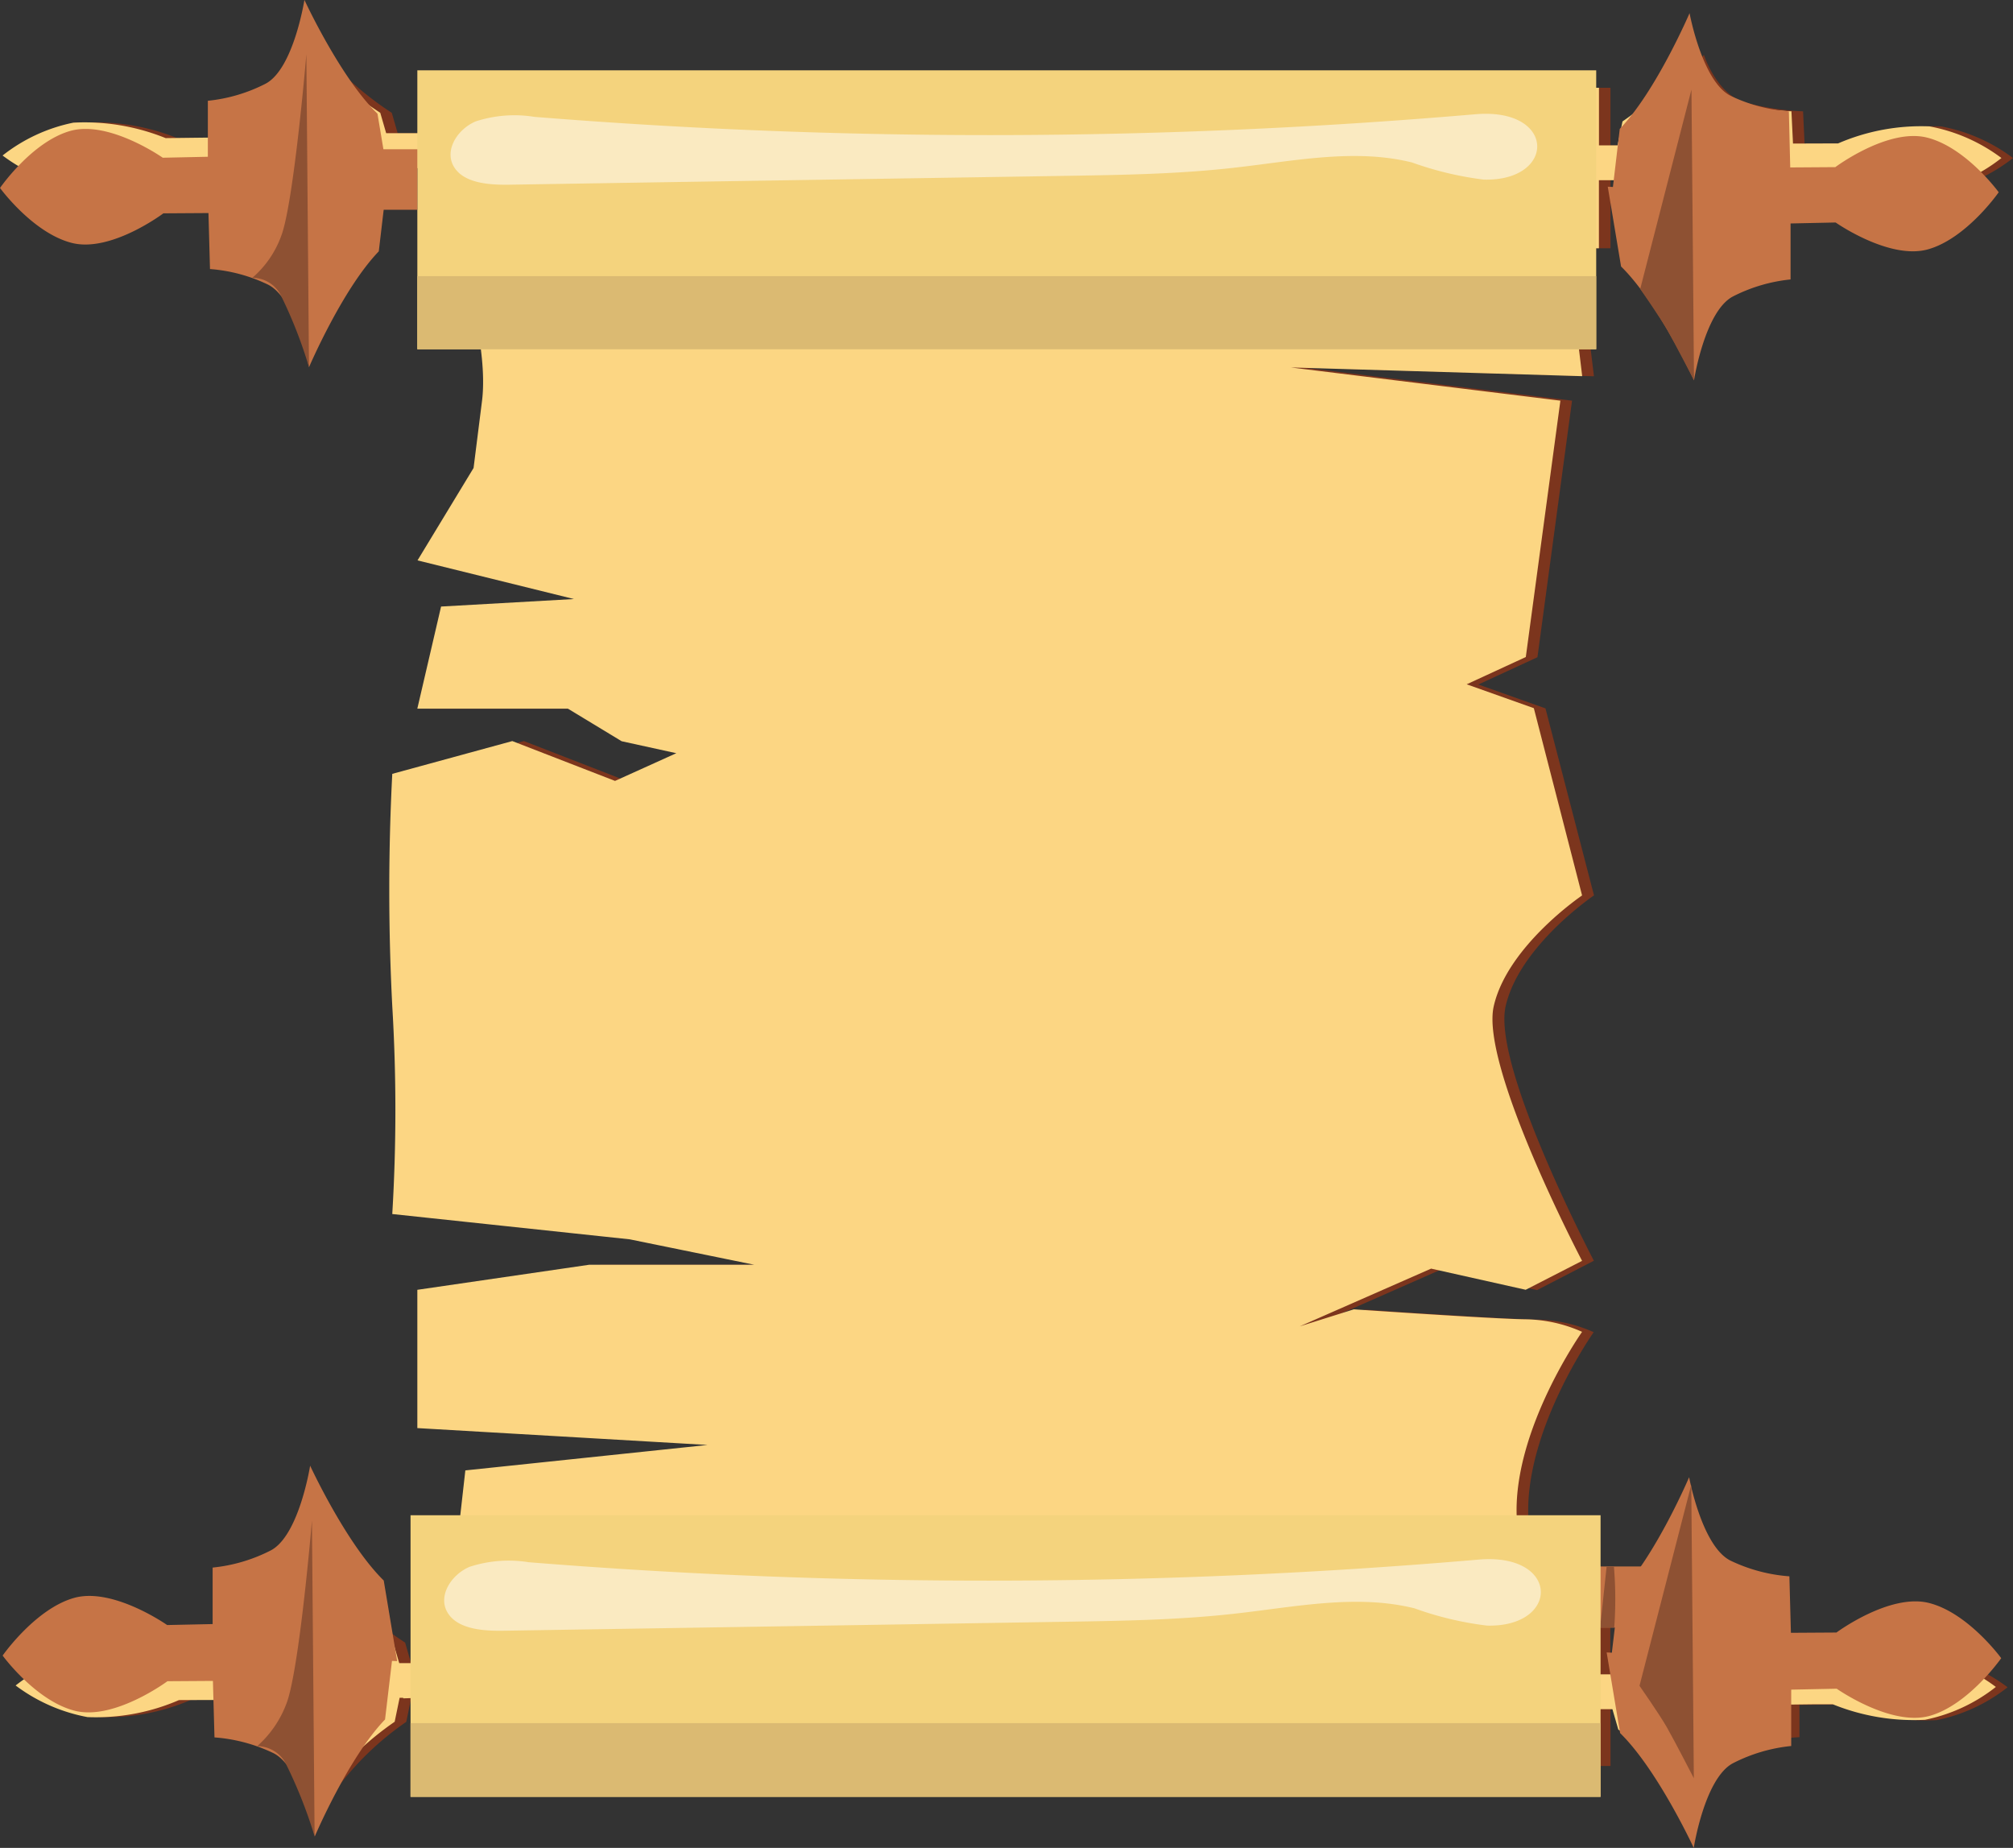<svg xmlns="http://www.w3.org/2000/svg" width="112.363" height="103.142" viewBox="0 0 112.363 103.142">
  <rect x="0" y="0" width="112.363" height="103.142" fill="#333333" stroke="none"/>
  <g id="Group_9532" data-name="Group 9532" transform="translate(135.243 -529.625) rotate(90)">
    <path id="Path_23662" data-name="Path 23662" d="M561.96,351.078l2.06,8.09.51-.361-2.247-7.767Z" transform="translate(-23.182 -250.715)" fill="#c69c59"/>
    <path id="Path_23672" data-name="Path 23672" d="M627.845,112.566l-1.337-.276v-.2h.031l-.031-.944h3.8v-65.8h-3.164v-.753l1.139-.33a9.442,9.442,0,0,1,.724-1.083c.061-.076.886-1.071,1.287-1.477l.024-.024c.422-.422,1.618-1.489,1.618-1.489s-2.2-.6-2.688-2.157A14.361,14.361,0,0,1,628.7,34.8h-1.8l-.018-1.484V32.284a12.069,12.069,0,0,0,.865-5.149,9.391,9.391,0,0,0-1.834-3.953,9.588,9.588,0,0,0-1.765,4.012,11.682,11.682,0,0,0,.95,5.107l.01,2.516-1.8.085a14.557,14.557,0,0,1-.5,3.259c-.457,1.581-2.652,2.284-2.652,2.284a16.633,16.633,0,0,1,3.717,3.9l1.338.276v.736h-3.848v3.3a13,13,0,0,1-5.048,1.281c-4.858.142-10.221-3.653-10.221-3.653a7.981,7.981,0,0,0-.7,3.146c-.019,1.779-.557,9.6-.557,9.6l.95,3.014-3.223-7.316,1.181-5.282-1.638-3.172S591.269,51.964,587.9,51.2s-6.187-4.932-6.187-4.932l-10.437,2.709-1.333,3.748-1.522-3.3L554.1,47.494l-1.854,15.047.493-16.27-7.144.864V45.347h-3.8V44.292l1.139-.33a9.427,9.427,0,0,1,.724-1.083c.058-.071.884-1.067,1.285-1.475l.029-.028c.425-.422,1.615-1.487,1.615-1.487s-2.2-.6-2.686-2.155a14.3,14.3,0,0,1-.551-3.236h-1.8l-.014-1.093v-.6c0-.236,0-.5-.008-.656v-.168a12.055,12.055,0,0,0,.863-5.149,9.408,9.408,0,0,0-1.834-3.953,9.607,9.607,0,0,0-1.765,4.012,11.661,11.661,0,0,0,.95,5.107l.008,2.516-1.8.085a14.569,14.569,0,0,1-.5,3.254c-.46,1.574-2.654,2.282-2.654,2.282a16.639,16.639,0,0,1,3.715,3.9l1.338.276h0v1.038h-3.214v65.808h2.536v1.888l-1.139.33a17.429,17.429,0,0,1-3.653,4.071s2.2.6,2.686,2.157a14.284,14.284,0,0,1,.551,3.233h1.8l.03,2.516a12.059,12.059,0,0,0-.863,5.152,9.391,9.391,0,0,0,1.834,3.953,9.563,9.563,0,0,0,1.758-4.012,11.775,11.775,0,0,0-.95-5.107l-.008-2.516,1.8-.087a14.557,14.557,0,0,1,.5-3.259,2.3,2.3,0,0,1,.352-.708,12.27,12.27,0,0,1,2.3-1.579,16.635,16.635,0,0,1-3.717-3.9l-1.332-.257v-1.888h4.48v-2.091c2.172-.675,5.973-1.676,8.513-1.359l3.747.472,5.158,3.129,2.157-8.744.419,7.417,5.7,1.326v-8.385l1.83-2.988.668-3.054,1.535,3.4L573.1,106l1.83,6.7a126.577,126.577,0,0,0,12.965,0,97.469,97.469,0,0,1,11.606,0l1.412-13.256,1.419-6.945v9.2l1.4,9.6h7.718l.93-16.206,1.42,13.518,7.542.852v1.685h3.217v1.152l-1.139.33a17.463,17.463,0,0,1-3.653,4.073s2.2.6,2.686,2.155a14.39,14.39,0,0,1,.551,3.236h1.8l.031,2.513a12.06,12.06,0,0,0-.863,5.152,9.39,9.39,0,0,0,1.834,3.953,9.626,9.626,0,0,0,1.765-4.012,11.671,11.671,0,0,0-.95-5.107l-.008-2.516,1.8-.087a14.663,14.663,0,0,1,.5-3.259,2.37,2.37,0,0,1,.352-.708,12.364,12.364,0,0,1,2.308-1.579A16.45,16.45,0,0,1,627.845,112.566ZM540.639,35.057v-.139h0Zm-.318,87.224v.142h0ZM625.984,35.36V35.22h0Zm-.272,86.181v.139h0Z" transform="translate(-2.111)" fill="#7c351d"/>
    <path id="Path_23673" data-name="Path 23673" d="M627.839,115.306l-1.337-.276v-.2h.031l-.031-.944h3.8v-65.8h-3.164v-.753l1.139-.33A9.427,9.427,0,0,1,629,45.92c.061-.073.886-1.071,1.287-1.475l.024-.026c.417-.422,1.61-1.482,1.61-1.482s-2.2-.6-2.688-2.155a14.387,14.387,0,0,1-.551-3.236h-1.8l-.018-1.484V35.032a12.06,12.06,0,0,0,.865-5.149,9.372,9.372,0,0,0-1.834-3.953,9.607,9.607,0,0,0-1.765,4.012,11.692,11.692,0,0,0,.95,5.107l.01,2.516-1.8.087a14.569,14.569,0,0,1-.5,3.259c-.457,1.579-2.652,2.282-2.652,2.282a16.634,16.634,0,0,1,3.716,3.9l1.338.276V48.1h-3.848v3.3a13.036,13.036,0,0,1-5.048,1.279c-4.858.142-10.221-3.653-10.221-3.653a7.989,7.989,0,0,0-.7,3.148c-.019,1.782-.557,9.593-.557,9.593l.95,3.016-3.222-7.33,1.181-5.279-1.614-3.148s-10.843,5.692-14.209,4.932-6.187-4.932-6.187-4.932l-10.453,2.693-1.333,3.748-1.522-3.3L554.1,50.237l-1.854,15.045.487-16.263-7.138.859V48.087h-3.8V47.032l1.139-.33a9.419,9.419,0,0,1,.723-1.083c.058-.071.884-1.067,1.285-1.473l.029-.031c.425-.422,1.615-1.487,1.615-1.487s-2.2-.6-2.686-2.155a14.3,14.3,0,0,1-.551-3.236h-1.8l-.014-1.093v-.6c0-.236,0-.5-.008-.656v-.165a12.06,12.06,0,0,0,.863-5.152,9.391,9.391,0,0,0-1.834-3.953,9.626,9.626,0,0,0-1.765,4.012,11.67,11.67,0,0,0,.95,5.107l.008,2.516-1.8.087a14.558,14.558,0,0,1-.5,3.252c-.457,1.579-2.651,2.284-2.651,2.284a16.608,16.608,0,0,1,3.715,3.894l1.338.276h0v1.038h-3.217v65.808h2.536v1.888l-1.139.33a17.461,17.461,0,0,1-3.653,4.073s2.2.6,2.686,2.155a14.3,14.3,0,0,1,.551,3.236h1.8l.03,2.516a12.046,12.046,0,0,0-.863,5.149,9.39,9.39,0,0,0,1.834,3.953,9.564,9.564,0,0,0,1.758-4.012,11.777,11.777,0,0,0-.95-5.107l-.008-2.516,1.8-.087a14.564,14.564,0,0,1,.5-3.24,2.306,2.306,0,0,1,.352-.708,12.341,12.341,0,0,1,2.3-1.576,16.635,16.635,0,0,1-3.716-3.9l-1.332-.278v-1.888h4.479v-2.091c2.172-.675,5.972-1.676,8.512-1.359l3.746.472,5.158,3.129,2.157-8.732.419,7.417,5.7,1.326v-8.406l1.818-3,.668-3.051,1.547,3.42L573.1,108.74l1.83,6.7a125.783,125.783,0,0,0,12.964,0,96.864,96.864,0,0,1,11.605,0l1.412-13.254,1.418-6.945v9.2l1.4,9.6h7.718l.942-16.2,1.42,13.52,7.541.85V113.9h3.217v1.152l-1.139.33a17.462,17.462,0,0,1-3.653,4.073s2.2.6,2.686,2.155a14.39,14.39,0,0,1,.551,3.236h1.8l.031,2.516a12.055,12.055,0,0,0-.863,5.149,9.408,9.408,0,0,0,1.834,3.953,9.608,9.608,0,0,0,1.765-4.012,11.661,11.661,0,0,0-.95-5.107l-.008-2.516,1.8-.085a14.684,14.684,0,0,1,.5-3.261,2.428,2.428,0,0,1,.352-.708,12.314,12.314,0,0,1,2.307-1.576A16.556,16.556,0,0,1,627.839,115.306ZM540.639,37.8v-.139h0Zm-.318,87.227v.139h0ZM625.978,38.1V37.96h0Zm-.271,86.181v.139h0Z" transform="translate(-2.111 -2.093)" fill="#fcd683"/>
    <path id="Path_23675" data-name="Path 23675" d="M549.239,47.412l3.243.382-.014.288,4.453-.743c2.039-2.081,6.351-4.071,6.351-4.071s-3.833-.6-4.67-2.157a9.041,9.041,0,0,1-.958-3.233h-3.125l-.054-2.516s2.1-2.995,1.5-5.149-3.188-3.953-3.188-3.953-2.516,1.831-3.054,4.012,1.652,5.109,1.652,5.109l.017,2.516-3.132.076a9.017,9.017,0,0,1-.869,3.259c-.8,1.579-4.611,2.284-4.611,2.284S547.144,45.388,549.239,47.412Zm3.7-8.968V38.3h0Z" transform="translate(-12.421 -2.582)" fill="#c67446"/>
    <rect id="Rectangle_3451" data-name="Rectangle 3451" width="15.569" height="65.803" transform="translate(533.55 46.145)" fill="#f4d37d"/>
    <rect id="Rectangle_3452" data-name="Rectangle 3452" width="4.078" height="65.803" transform="translate(545.04 46.145)" fill="#dbba72"/>
    <path id="Path_23676" data-name="Path 23676" d="M566.607,138.869a317.048,317.048,0,0,1,.146,52.521,6.985,6.985,0,0,0,.253,3.278c.427,1.005,1.569,1.737,2.478,1.246.963-.522,1.074-1.949,1.055-3.125q-.248-15.517-.493-31.041c-.052-3.2-.1-6.4-.472-9.574-.371-3.257-1.062-6.608-.276-9.768a18.636,18.636,0,0,0,.958-4.012C570.355,134.347,566.22,134.344,566.607,138.869Z" transform="translate(-30.605 -85.977)" fill="#fff" opacity="0.52"/>
    <path id="Path_23677" data-name="Path 23677" d="M578.347,403.667H574.97V400.29h3.377Z" transform="translate(-37.014 -288.342)" fill="#c67446"/>
    <path id="Path_23678" data-name="Path 23678" d="M553.7,407.24l-3.243-.382.014-.288-4.456.743c-2.025,2.081-6.351,4.078-6.351,4.078s3.835.6,4.673,2.157a9.044,9.044,0,0,1,.958,3.233h3.125l.054,2.516s-2.1,2.995-1.5,5.149,3.188,3.936,3.188,3.936,2.516-1.831,3.068-4.012-1.652-5.107-1.652-5.107l-.016-2.516,3.125-.085a9.017,9.017,0,0,1,.871-3.243c.8-1.581,4.609-2.284,4.609-2.284S555.8,409.267,553.7,407.24Zm-3.7,8.968v.139h0Z" transform="translate(-10.045 -293.14)" fill="#c67446"/>
    <path id="Path_23680" data-name="Path 23680" d="M569.974,425.92l-17.464.146s8.387.708,10.171,1.416a5.6,5.6,0,0,1,2.306,1.6,1.781,1.781,0,0,1,.968-1.586A25.49,25.49,0,0,1,569.974,425.92Z" transform="translate(-19.855 -307.924)" fill="#8e5133"/>
    <path id="Path_23683" data-name="Path 23683" d="M577.085,98.33l-16.225.142,11.125,2.86s1.562-1.088,2.277-1.5S577.085,98.33,577.085,98.33Z" transform="translate(-26.234 -57.644)" fill="#8e5133"/>
    <path id="Path_23752" data-name="Path 23752" d="M1172.814,405.737l-3.271-.387.014-.29-4.5.75c-2.058,2.1-6.41,4.109-6.41,4.109s3.868.607,4.72,2.178a9.091,9.091,0,0,1,.968,3.264h3.153l.054,2.539s-2.124,3.023-1.515,5.192,3.219,3.991,3.219,3.991,2.539-1.85,3.084-4.043-1.652-5.156-1.652-5.156l-.017-2.539,3.153-.087a9.137,9.137,0,0,1,.878-3.29c.8-1.593,4.654-2.306,4.654-2.306S1174.931,407.781,1172.814,405.737Zm-3.731,9.06v.142h0Z" transform="translate(-547.213 -291.987)" fill="#c67446"/>
    <path id="Path_23753" data-name="Path 23753" d="M1189.239,424.59l-17.629.149s8.465.708,10.266,1.442a5.924,5.924,0,0,1,2.329,1.617,1.8,1.8,0,0,1,.975-1.6A26,26,0,0,1,1189.239,424.59Z" transform="translate(-557.114 -306.908)" fill="#8e5133"/>
    <path id="Path_23755" data-name="Path 23755" d="M1198.97,110.86h3.41v3.41h-3.41Z" transform="translate(-581.91 -67.217)" fill="#c67446"/>
    <path id="Path_23756" data-name="Path 23756" d="M1167.883,47l3.273.387-.014.29,4.5-.75c2.058-2.1,6.41-4.111,6.41-4.111s-3.868-.6-4.72-2.176a9.1,9.1,0,0,1-.968-3.264h-3.146l-.052-2.539s2.124-3.023,1.515-5.192-3.219-3.991-3.219-3.991-2.539,1.85-3.084,4.043,1.652,5.154,1.652,5.154l.016,2.542-3.153.085a9.127,9.127,0,0,1-.878,3.29c-.8,1.6-4.654,2.306-4.654,2.306S1165.773,44.952,1167.883,47Zm3.731-9.06v-.142h0Z" transform="translate(-549.283 -2.116)" fill="#c67446"/>
    <path id="Path_23757" data-name="Path 23757" d="M1199,116.975a21.935,21.935,0,0,1,3.41-.017v.788l-3.41-.363Z" transform="translate(-581.933 -71.819)" fill="#8e5133"/>
    <path id="Path_23758" data-name="Path 23758" d="M1196.028,98.37l-16.378.144,11.219,2.889s1.574-1.1,2.3-1.517S1196.028,98.37,1196.028,98.37Z" transform="translate(-567.149 -57.675)" fill="#8e5133"/>
    <rect id="Rectangle_3453" data-name="Rectangle 3453" width="15.717" height="66.426" transform="translate(614.201 45.901)" fill="#f4d37d"/>
    <rect id="Rectangle_3454" data-name="Rectangle 3454" width="4.116" height="66.426" transform="translate(625.803 45.901)" fill="#dbba72"/>
    <path id="Path_23760" data-name="Path 23760" d="M1180.766,138.041a319.941,319.941,0,0,1,.146,53.017,7.03,7.03,0,0,0,.257,3.3c.432,1.012,1.583,1.756,2.5,1.26.972-.529,1.086-1.968,1.067-3.155q-.248-15.661-.5-31.324c-.052-3.226-.1-6.462-.472-9.664-.375-3.287-1.071-6.665-.279-9.86a18.309,18.309,0,0,0,.965-4.052C1184.549,133.486,1180.374,133.486,1180.766,138.041Z" transform="translate(-564.089 -85.326)" fill="#fff" opacity="0.52"/>
  </g>
</svg>
